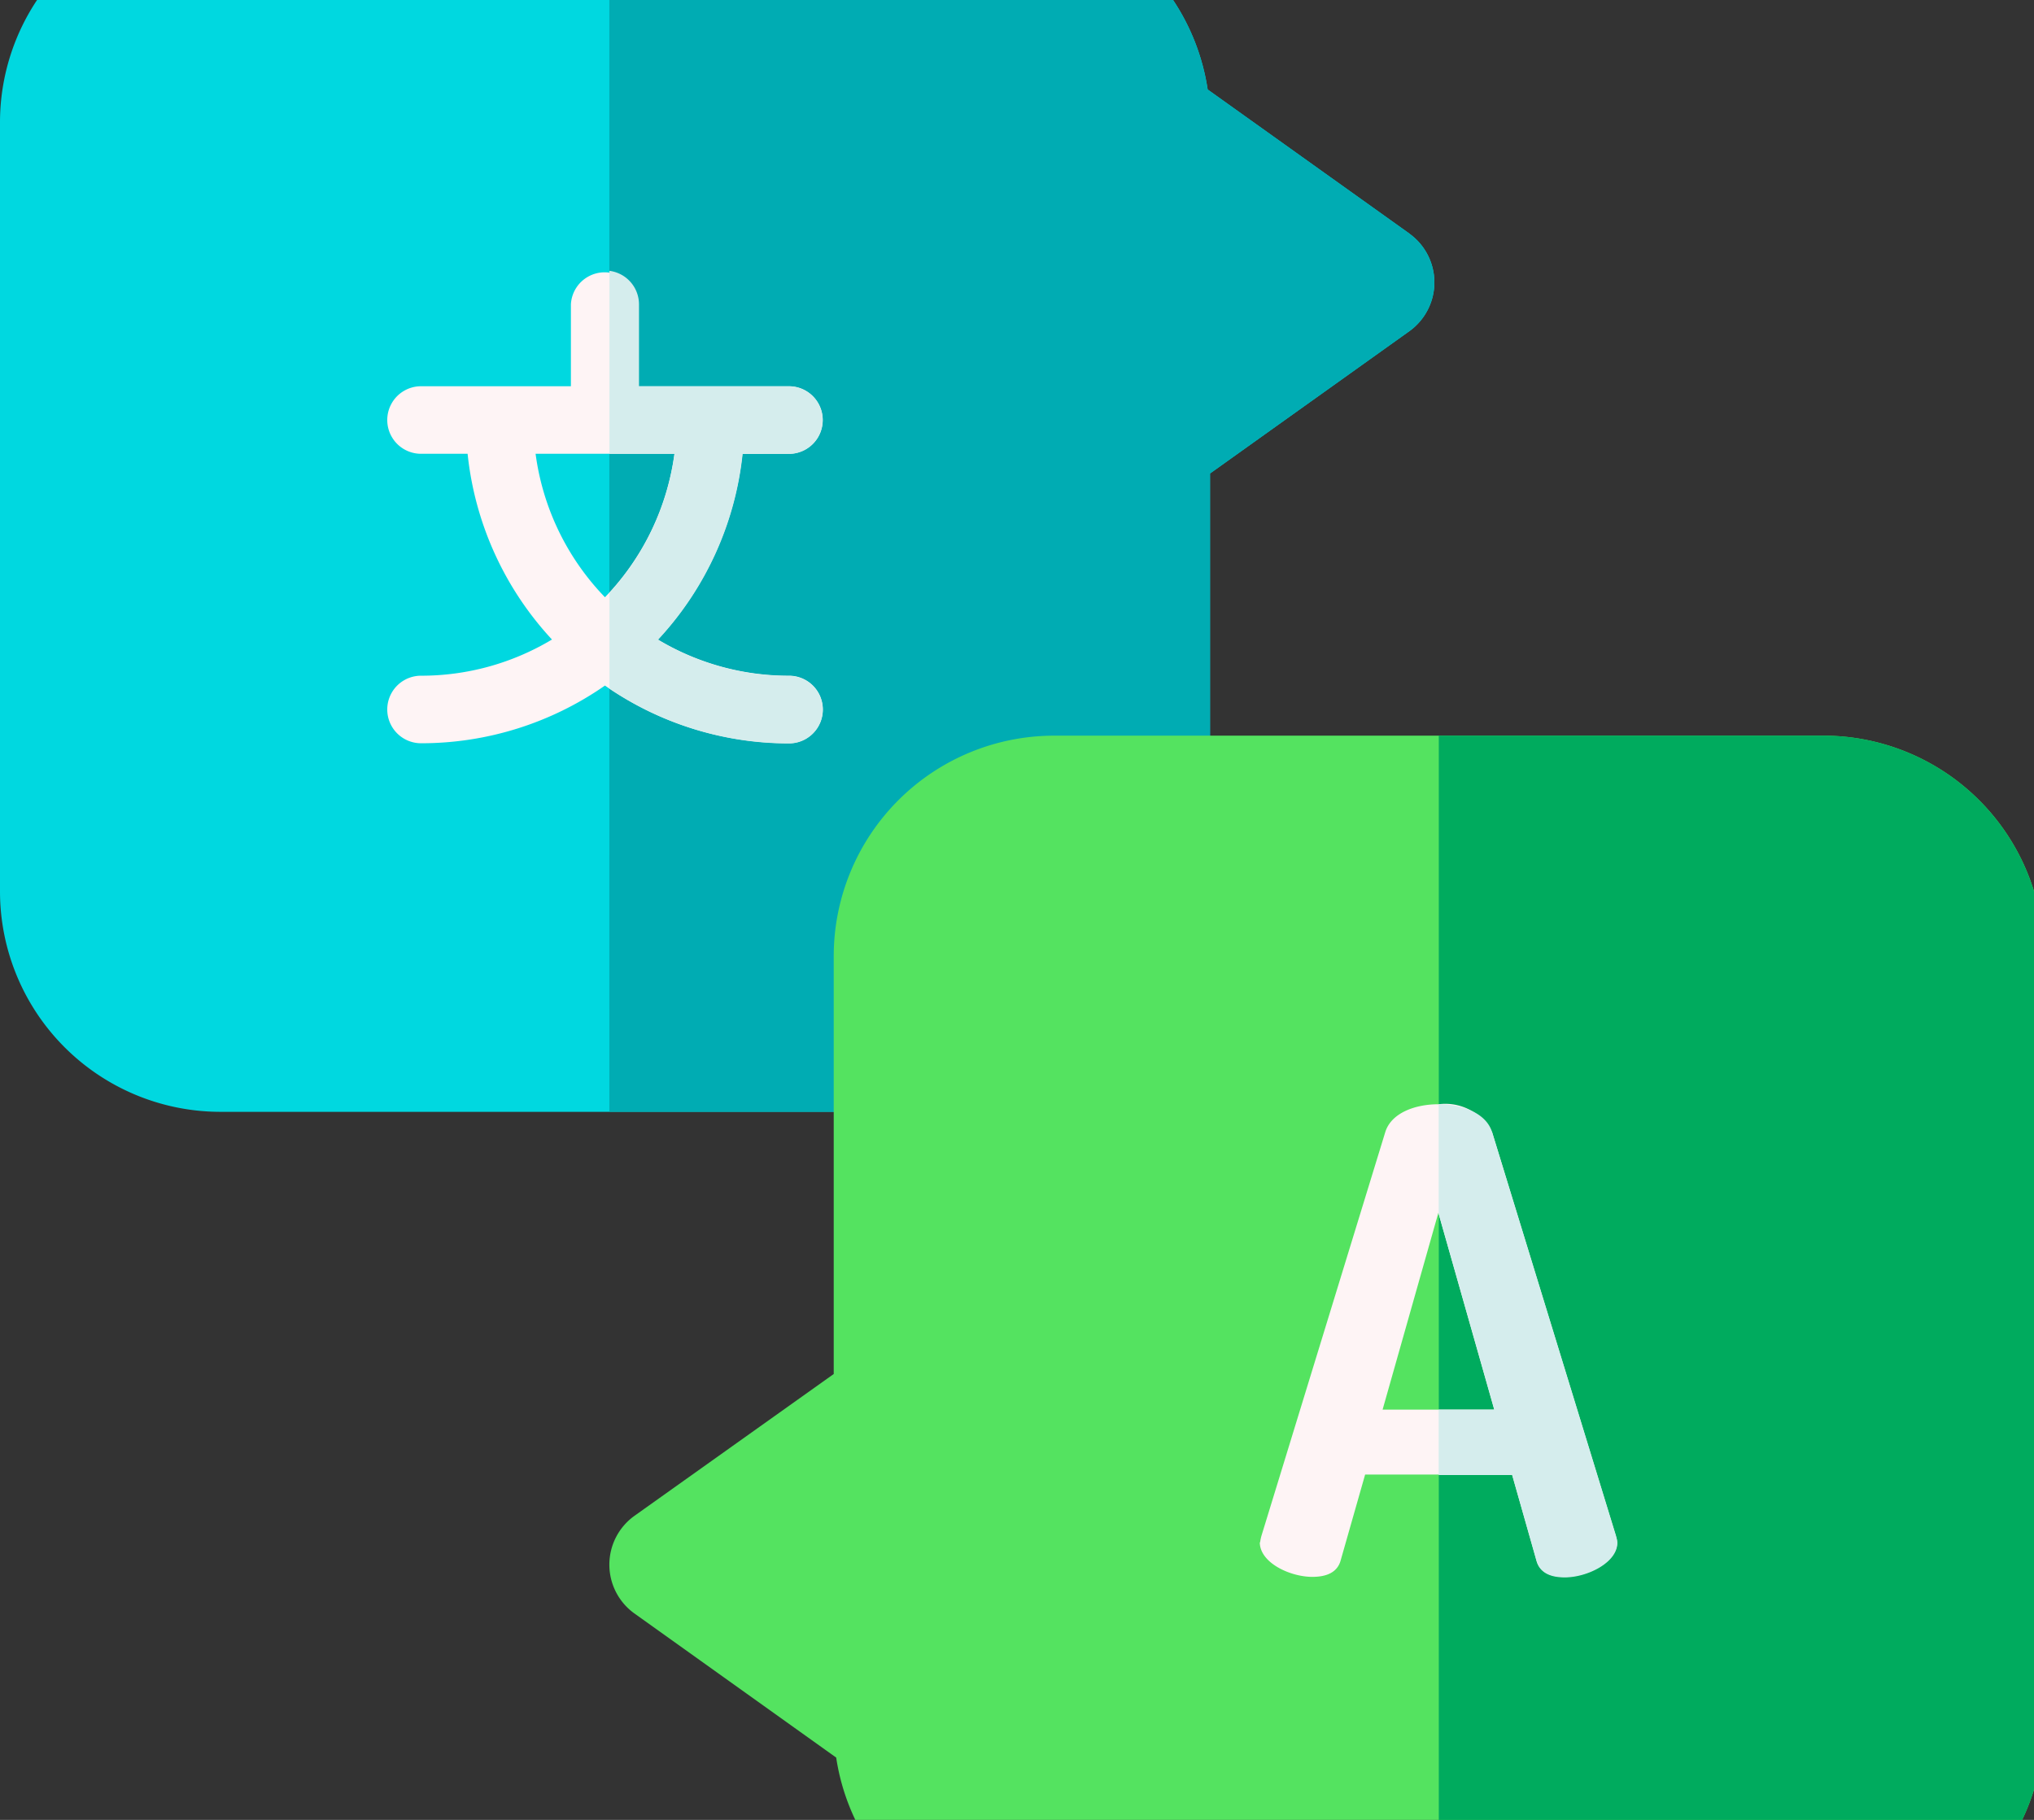 <svg xmlns="http://www.w3.org/2000/svg" xmlns:xlink="http://www.w3.org/1999/xlink" width="19" height="17" viewBox="0 0 19 17">
  <rect x="0" y="0" width="19" height="17" fill="#333333" stroke="none"/>
  <defs>
    <clipPath id="clip-path">
      <rect id="Rectangle_597" data-name="Rectangle 597" width="19" height="17" transform="translate(-0.142 0.485)" fill="#fff"/>
    </clipPath>
  </defs>
  <g id="Group_1433" data-name="Group 1433" transform="translate(0.142 -0.485)" clip-path="url(#clip-path)">
    <path id="Path_5154" data-name="Path 5154" d="M179.167,53.1l-1.886-1.347A2.06,2.06,0,0,0,175.246,50h-7.189A2.06,2.06,0,0,0,166,52.057v7.189a2.06,2.06,0,0,0,2.056,2.057h6.291a.56.56,0,0,0,.56-.559.554.554,0,0,0-.165-.4l1.606-1.605a.559.559,0,0,0,.955-.4V55.34l1.863-1.33a.561.561,0,0,0,0-.91Z" transform="translate(-166.142 -50.432)" fill="#00d8e0"/>
    <path id="Path_5155" data-name="Path 5155" d="M177.649,53.1l-1.886-1.347A2.06,2.06,0,0,0,173.728,50h-3.554V61.3h2.655a.559.559,0,0,0,.559-.559.553.553,0,0,0-.164-.4l1.605-1.605a.56.56,0,0,0,.956-.4V55.34l1.863-1.33a.561.561,0,0,0,0-.91Z" transform="translate(-164.624 -50.432)" fill="#00acb3"/>
    <path id="Path_5156" data-name="Path 5156" d="M172.406,56.31a2.377,2.377,0,0,1-1.225-.338,3.009,3.009,0,0,0,.79-1.735h.435a.315.315,0,0,0,0-.631H171v-.766a.316.316,0,0,0-.631,0v.766h-1.4a.315.315,0,0,0,0,.631h.435a3.007,3.007,0,0,0,.788,1.735,2.371,2.371,0,0,1-1.223.338.315.315,0,0,0,0,.631,3,3,0,0,0,1.718-.539,3,3,0,0,0,1.72.539.315.315,0,0,0,0-.631Zm-1.07-2.073a2.389,2.389,0,0,1-.649,1.34,2.378,2.378,0,0,1-.648-1.34Z" transform="translate(-165.178 -49.513)" fill="#fef4f5"/>
    <path id="Path_5157" data-name="Path 5157" d="M181.517,55.711h-7.189a2.06,2.06,0,0,0-2.058,2.057v3.906L170.407,63a.561.561,0,0,0,0,.91l1.886,1.347a2.06,2.06,0,0,0,2.035,1.753h7.189a2.06,2.06,0,0,0,2.056-2.057V57.768A2.059,2.059,0,0,0,181.517,55.711Z" transform="translate(-164.624 -48.354)" fill="#54e360"/>
    <path id="Path_5158" data-name="Path 5158" d="M179.451,55.711h-3.595v11.3h3.595a2.06,2.06,0,0,0,2.056-2.057V57.768a2.059,2.059,0,0,0-2.056-2.057Z" transform="translate(-162.558 -48.354)" fill="#00ab5e"/>
    <path id="Path_5159" data-name="Path 5159" d="M174.632,62.329a.416.416,0,0,1,.012-.06L175.8,58.5c.053-.18.275-.264.5-.264a.492.492,0,0,1,.5.264l1.155,3.768a.229.229,0,0,1,.012.06c0,.186-.281.323-.491.323-.132,0-.233-.042-.263-.156l-.228-.8h-1.372l-.228.8c-.03.114-.132.156-.265.156-.209,0-.491-.132-.491-.323Zm2.187-1.24-.522-1.839-.521,1.839Z" transform="translate(-163.003 -47.436)" fill="#fef4f5"/>
    <path id="Path_5160" data-name="Path 5160" d="M171.851,54.237a.315.315,0,1,0,0-.631h-1.4V52.84a.316.316,0,0,0-.276-.313v1.709h.608a2.4,2.4,0,0,1-.608,1.3v.894a3,3,0,0,0,1.677.512.315.315,0,1,0,0-.631,2.375,2.375,0,0,1-1.223-.338,3.008,3.008,0,0,0,.79-1.735Z" transform="translate(-164.624 -49.512)" fill="#d5eded"/>
    <path id="Path_5161" data-name="Path 5161" d="M177.512,62.269,176.355,58.5c-.053-.179-.273-.263-.5-.264V59.26l.52,1.829h-.52V61.7h.687l.226.8c.031.114.132.156.265.156.21,0,.491-.138.491-.323a.227.227,0,0,0-.012-.06Z" transform="translate(-162.558 -47.436)" fill="#d5eded"/>
  </g>
</svg>
